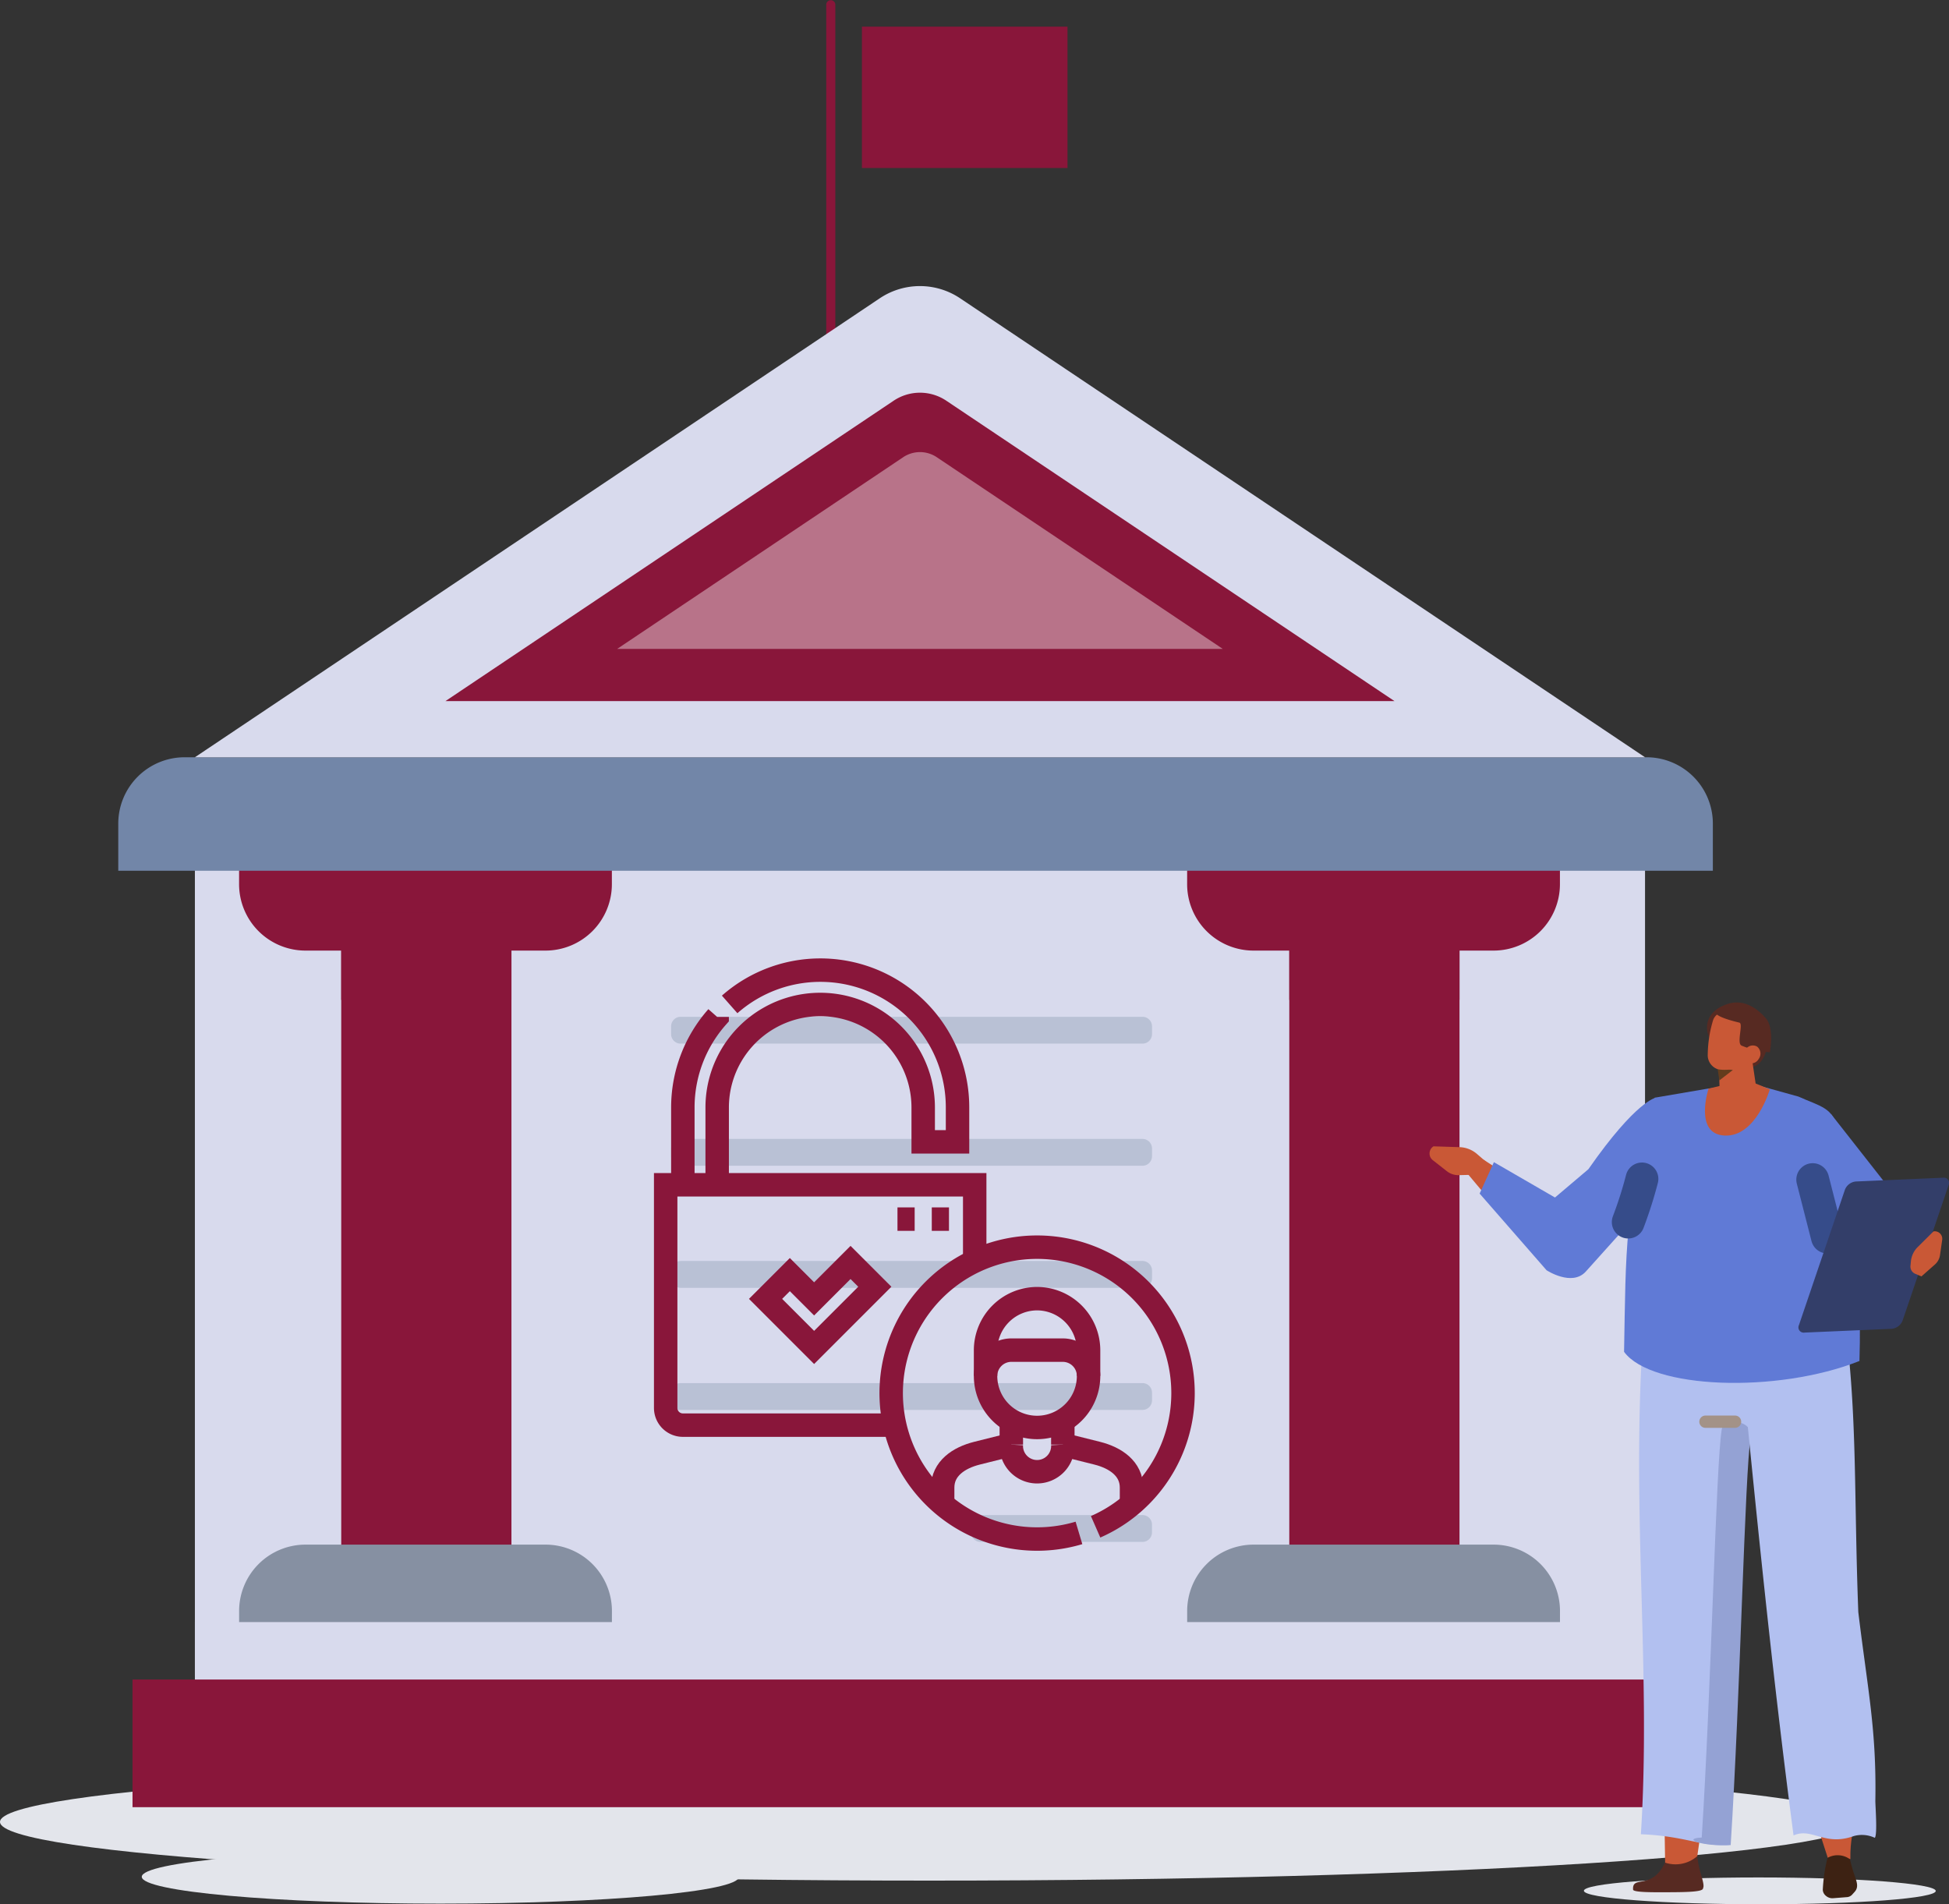 <svg xmlns="http://www.w3.org/2000/svg" xmlns:xlink="http://www.w3.org/1999/xlink" width="249.436" height="243.684" viewBox="0 0 249.436 243.684">
    <rect x="0" y="0" width="249.436" height="243.684" fill="#333333" stroke="none"/>
    <defs>
        <clipPath id="clip-path">
            <rect id="Rectangle_20473" data-name="Rectangle 20473" width="249.436" height="243.684" transform="translate(0 0)" fill="none" />
        </clipPath>
        <clipPath id="clip-path-2">
            <rect id="Rectangle_20474" data-name="Rectangle 20474" width="61.548" height="67.196" fill="#acb7cb" />
        </clipPath>
    </defs>
    <g id="Group_45500" data-name="Group 45500" transform="translate(0 0.004)">
        <g id="Group_45499" data-name="Group 45499" transform="translate(0 -0.004)" clip-path="url(#clip-path)">
            <path id="Path_44790" data-name="Path 44790" d="M545.01,83.032a.583.583,0,0,1-.583-.583V.579a.583.583,0,0,1,1.165,0V82.45a.583.583,0,0,1-.583.583" transform="translate(-438.685 0.004)" fill="#89163a" />
            <rect id="Rectangle_20463" data-name="Rectangle 20463" width="26.312" height="18.086" transform="translate(110.31 3.411)" fill="#89163a" />
            <path id="Path_44791" data-name="Path 44791" d="M237.885,1169.211c0,4.149-53.253,7.512-118.943,7.512S0,1173.359,0,1169.211s53.253-7.512,118.943-7.512,118.943,3.363,118.943,7.512" transform="translate(0 -936.067)" fill="#e3e5eb" />
            <path id="Path_44849" data-name="Path 44849" d="M0,0H185.59V105.937H0Z" transform="translate(24.943 108.497)" fill="#d8daed" />
            <rect id="Rectangle_20465" data-name="Rectangle 20465" width="21.783" height="86.083" transform="translate(43.672 116.773)" fill="#89163a" />
            <path id="Path_44792" data-name="Path 44792" d="M205.267,1032.5H157.561v-6.317a8.5,8.5,0,0,1,8.5-8.5h30.714a8.5,8.5,0,0,1,8.5,8.5Z" transform="translate(-126.959 -820.022)" fill="#8690a2" />
            <rect id="Rectangle_20467" data-name="Rectangle 20467" width="21.783" height="86.083" transform="translate(165.006 116.773)" fill="#89163a" />
            <path id="Path_44794" data-name="Path 44794" d="M829.971,1032.5H782.265v-6.317a8.5,8.5,0,0,1,8.5-8.5h30.714a8.5,8.5,0,0,1,8.5,8.5Z" transform="translate(-630.329 -820.022)" fill="#8690a2" />
            <path id="Path_44848" data-name="Path 44848" d="M0,0H185.59V23.687H0Z" transform="translate(24.943 207.572)" fill="#d8daed" />
            <path id="Path_44795" data-name="Path 44795" d="M157.561,550h47.706v6.317a8.5,8.5,0,0,1-8.5,8.5H166.057a8.5,8.5,0,0,1-8.5-8.5Z" transform="translate(-126.959 -443.173)" fill="#89163a" />
            <rect id="Rectangle_20469" data-name="Rectangle 20469" width="21.783" height="11.181" transform="translate(43.672 116.773)" fill="#89163a" />
            <rect id="Rectangle_20471" data-name="Rectangle 20471" width="21.783" height="11.181" transform="translate(165.006 116.773)" fill="#89163a" />
            <path id="Path_44797" data-name="Path 44797" d="M782.265,550h47.706v6.317a8.5,8.5,0,0,1-8.5,8.5H790.76a8.5,8.5,0,0,1-8.5-8.5Z" transform="translate(-630.329 -443.173)" fill="#89163a" />
            <path id="Path_44798" data-name="Path 44798" d="M282.009,513.453H77.932V507.42a8.492,8.492,0,0,1,8.492-8.492H273.518a8.492,8.492,0,0,1,8.492,8.492Z" transform="translate(-62.796 -402.023)" fill="#7286a8" />
            <path id="Path_44799" data-name="Path 44799" d="M314.015,248.757H128.425l87.6-58.7a9.239,9.239,0,0,1,10.385,0Z" transform="translate(-103.482 -151.851)" fill="#d8daed" />
            <path id="Path_44800" data-name="Path 44800" d="M414.987,298.2H293.534l57.329-38.417a6.046,6.046,0,0,1,6.8,0Z" transform="translate(-236.522 -208.484)" fill="#89163a" />
            <rect id="Rectangle_20472" data-name="Rectangle 20472" width="201.06" height="16.335" transform="translate(16.961 214.924)" fill="#89163a" />
            <path id="Path_44822" data-name="Path 44822" d="M1088.708,1238.684c.091.948-9.916,1.716-22.352,1.716s-22.59-.768-22.682-1.716,9.917-1.716,22.352-1.716,22.591.768,22.682,1.716" transform="translate(-840.966 -996.717)" fill="#e3e5eb" fill-rule="evenodd" />
            <path id="Path_44823" data-name="Path 44823" d="M1096.651,1192.206l4.972.771-.886,6.146a.116.116,0,0,1-.116.108q-1.5.1-3,.166a1.421,1.421,0,0,1-.859-.143Z" transform="translate(-883.653 -960.648)" fill="#c95836" />
            <path id="Path_44824" data-name="Path 44824" d="M1085.022,1227.009c.051.492-2.178.517-5.235.517-.98,0-3.679.031-3.716-.333-.141-1.918,2.367.156,4.088-3.461a4.2,4.2,0,0,0,4.129-.832,11.886,11.886,0,0,0,.323,1.793c.24.939.628,1.958.412,2.316" transform="translate(-867.066 -985.381)" fill="#572a22" />
            <path id="Path_44825" data-name="Path 44825" d="M1101.525,895.332c-1.48-1.61-7.061-2.363-7.422-.169-.75,4.552-1.333,33.106-2.559,52.216-3.607.2-5.6-1.171-11.252-1.386,1.323-20.617-1.206-40.757.238-63.278,5.7.552,9.515.088,15.215.639a13.669,13.669,0,0,1,3.588,1.555,2.914,2.914,0,0,1,.729,2.05c.187,2.916,2.851,5.879,1.464,8.373" transform="translate(-870.291 -711.269)" fill="#b2c0f0" />
            <path id="Path_44826" data-name="Path 44826" d="M1119.466,937.743c-.75,4.552-1.333,33.106-2.559,52.216-2.675.15.1,1.172,3.705.969,1.226-19.11,1.809-47.664,2.559-52.216.361-2.194-3.442-2.567-3.705-.969" transform="translate(-899.116 -754.818)" fill="#94a2d4" />
            <path id="Path_44827" data-name="Path 44827" d="M1199.628,1192.644c-.018.021-.036.041-.252.26.053,2.412-.435,3.327-.382,5.739-1.034.077-1.528,1.64-2.566,1.7-.293.016.031-1.325-.22-1.513l-2.1-6.489Z" transform="translate(-962.179 -960.755)" fill="#c95836" />
            <path id="Path_44828" data-name="Path 44828" d="M1145.09,878.186c2.074,21.138,4.15,42.286,6.984,63.763,2.378-1.057,3.933,1.438,7.715.077a3.872,3.872,0,0,1,2.68.228c.362-.37.064-4.2.073-4.739.156-9.132-.97-14.137-2.181-24.14-.555-14.349-.133-24.138-1.544-35.866-5.1.032-8.543.773-13.63.934l-.223.012c-.069.055-.138.109.126-.268" transform="translate(-922.532 -707.074)" fill="#b2c0f0" />
            <line id="Line_158" data-name="Line 158" x1="3.786" transform="translate(218.267 181.931)" fill="none" stroke="#a39287" stroke-linecap="round" stroke-linejoin="round" stroke-width="1.578" />
            <path id="Path_44829" data-name="Path 44829" d="M948.412,758.883l-2.714.067a2.371,2.371,0,0,1-1.517-.51l-1.768-1.387a1.084,1.084,0,0,1,.061-1.791l3.425.108a3.6,3.6,0,0,1,2.189.909l1.085.934Z" transform="translate(-759.014 -608.569)" fill="#c95836" />
            <path id="Path_44830" data-name="Path 44830" d="M963.07,765s6.342,7.706,10.549,12.272c4.379,4.752,7.965-3,4.578-5.174-1.394-.9-12.289-7.947-12.289-7.947Z" transform="translate(-776.017 -615.733)" fill="#c95836" fill-rule="evenodd" />
            <path id="Path_44831" data-name="Path 44831" d="M1125.375,667.325a2.769,2.769,0,0,1,.632-4.064c2.4-1.932,2.6,3.1,2.518,3.156s-3.15.909-3.15.909" transform="translate(-906.292 -534.082)" fill="#572a22" fill-rule="evenodd" />
            <path id="Path_44832" data-name="Path 44832" d="M1147.058,677.087s-.407,2.544-2.362,2.435-1.768-5.681-1.768-5.681Z" transform="translate(-920.938 -542.963)" fill="#572a22" fill-rule="evenodd" />
            <path id="Path_44833" data-name="Path 44833" d="M1132.421,686.684s.081,2.8.149,5.122a1.764,1.764,0,0,0,1.03,1.5,2.157,2.157,0,0,0,1.954-.016l.558-.3a2.042,2.042,0,0,0,1.119-2.094c-.319-2.162-.9-6.1-.9-6.1Z" transform="translate(-912.476 -551.786)" fill="#c95836" fill-rule="evenodd" />
            <path id="Path_44834" data-name="Path 44834" d="M1131.733,703.7l.232,1.586,1.734-1.339Z" transform="translate(-911.922 -567.024)" fill="#633c1d" fill-rule="evenodd" />
            <path id="Path_44835" data-name="Path 44835" d="M1131.631,669.392a1.563,1.563,0,0,0-1.124-1.824l-2.775-.748a1.5,1.5,0,0,0-1.764,1.045,15.607,15.607,0,0,0-.668,4.294,1.9,1.9,0,0,0,1.238,1.918c.851.229,3.582.111,4.165-1.335a20.65,20.65,0,0,0,.929-3.35" transform="translate(-906.738 -537.266)" fill="#c95836" fill-rule="evenodd" />
            <path id="Path_44836" data-name="Path 44836" d="M1137.142,666.86s.621-3.078-.535-4.384c-1.553-1.756-3.719-2.859-6.257-1.094,0,0-1.386.664,2.893,1.684.543.13-.4,2.645.285,2.944a11.587,11.587,0,0,0,3.613.85" transform="translate(-910.635 -532.203)" fill="#572a22" fill-rule="evenodd" />
            <path id="Path_44837" data-name="Path 44837" d="M1150.888,690.494a1.09,1.09,0,0,1-1.5.417,1.151,1.151,0,0,1-.2-1.581,1.089,1.089,0,0,1,1.5-.417,1.151,1.151,0,0,1,.2,1.581" transform="translate(-925.81 -554.981)" fill="#c95836" fill-rule="evenodd" />
            <path id="Path_44838" data-name="Path 44838" d="M1074.073,716.126l6.834-1.168,5.908-.543,5.659,1.57c2.563,1.181,4.746,1.442,4.85,4.29l.922,11.762c2.112,6.39,2.207,11.149,2.028,17.782-10.57,4.186-26.641,3.595-30.125-1.174.246-13.275.021-18.143,3.924-32.52" transform="translate(-862.299 -575.657)" fill="#607ad6" fill-rule="evenodd" />
            <path id="Path_44839" data-name="Path 44839" d="M1123.906,712.522s-1.928,5.856,2.085,6.014,5.759-5.924,5.759-5.924l-3.011-1.221Z" transform="translate(-905.242 -573.22)" fill="#c95836" />
            <path id="Path_44840" data-name="Path 44840" d="M997.539,723.218s-2.507.353-8.639,9.154l-4.272,3.619-7.818-4.523-1.825,4.022,8.563,9.808s3.244,2.13,5.022.172,7.609-8.484,7.609-8.484,3.506-12.677,1.36-13.768" transform="translate(-785.618 -582.75)" fill="#607ad6" />
            <path id="Path_44841" data-name="Path 44841" d="M1072.889,782.262a52.573,52.573,0,0,0,1.759-5.522" transform="translate(-864.507 -625.877)" fill="none" stroke="#364c8a" stroke-linecap="round" stroke-linejoin="round" stroke-width="4.195" />
            <path id="Path_44842" data-name="Path 44842" d="M1189.428,734.2s-5.4,3.854-3.9,7.741c0,0,5.992,15.744,7.412,18.066,1.9,3.109,3-3.486,3-3.486l7.185-5.09-5.444,1.641-.248-8.676Z" transform="translate(-955.058 -591.6)" fill="#607ad6" />
            <line id="Line_159" data-name="Line 159" x1="1.88" y1="7.356" transform="translate(231.991 150.947)" fill="none" stroke="#364c8a" stroke-linecap="round" stroke-linejoin="round" stroke-width="4.195" />
            <path id="Path_44843" data-name="Path 44843" d="M1201.705,1222.683a21.236,21.236,0,0,0-.6,4.1,1.056,1.056,0,0,0,.412.763,1.254,1.254,0,0,0,.87.3l1.784-.14a.993.993,0,0,0,.67-.3l.331-.366c.552-.61.3-1.255-.018-2.164a19.273,19.273,0,0,1-.566-2.014,2.665,2.665,0,0,0-2.886-.179" transform="translate(-967.822 -984.934)" fill="#3d2213" fill-rule="evenodd" />
            <path id="Path_44844" data-name="Path 44844" d="M1197.036,795.265l-11.181.485a.672.672,0,0,1-.7-.961l5.885-17.323a1.662,1.662,0,0,1,1.384-1.051l11.181-.485a.672.672,0,0,1,.7.961l-5.885,17.323a1.663,1.663,0,0,1-1.384,1.051" transform="translate(-954.923 -625.223)" fill="#333e69" />
            <path id="Path_44845" data-name="Path 44845" d="M1260.247,816.987l1.736-1.532a1.981,1.981,0,0,0,.643-1.207l.274-1.912a.963.963,0,0,0-1.11-1.109l-2.075,2.057a3.007,3.007,0,0,0-.823,1.851l-.048.5a1,1,0,0,0,.605,1.018Z" transform="translate(-1014.339 -653.65)" fill="#c95836" />
            <path id="Path_44846" data-name="Path 44846" d="M169.85,1222.3c0,1.9-17.109,3.435-38.215,3.435s-38.214-1.538-38.214-3.435,17.109-3.435,38.214-3.435,38.215,1.538,38.215,3.435" transform="translate(-75.276 -982.133)" fill="#e3e5eb" />
            <path id="Path_44847" data-name="Path 44847" d="M371.036,283.92h-77.5l36.583-24.515a3.858,3.858,0,0,1,4.337,0Z" transform="translate(-214.547 -200.884)" fill="rgba(255,255,255,0.4)" />
            <g id="Group_45501" data-name="Group 45501" transform="translate(85.889 130.116)">
                <g id="Group_45502" data-name="Group 45502" transform="translate(0 0)" opacity="0.7">
                    <g id="Group_45501-2" data-name="Group 45501" transform="translate(0 0)" clip-path="url(#clip-path-2)">
                        <path id="Path_44849-2" data-name="Path 44849" d="M60.334,3.435H1.214A1.218,1.218,0,0,1,0,2.22V1.214A1.218,1.218,0,0,1,1.214,0H60.334a1.218,1.218,0,0,1,1.214,1.214V2.221a1.218,1.218,0,0,1-1.214,1.214" transform="translate(0 0)" fill="#acb7cb" />
                        <path id="Path_44850" data-name="Path 44850" d="M60.334,68.532H1.214A1.218,1.218,0,0,1,0,67.317V66.311A1.218,1.218,0,0,1,1.214,65.1H60.334a1.218,1.218,0,0,1,1.214,1.214v1.006a1.218,1.218,0,0,1-1.214,1.214" transform="translate(0 -49.472)" fill="#acb7cb" />
                        <path id="Path_44851" data-name="Path 44851" d="M60.334,133.629H1.214A1.218,1.218,0,0,1,0,132.414v-1.006a1.218,1.218,0,0,1,1.214-1.214H60.334a1.218,1.218,0,0,1,1.214,1.214v1.006a1.218,1.218,0,0,1-1.214,1.214" transform="translate(0 -98.945)" fill="#acb7cb" />
                        <path id="Path_44852" data-name="Path 44852" d="M60.334,198.727H1.214A1.218,1.218,0,0,1,0,197.512v-1.006a1.218,1.218,0,0,1,1.214-1.214H60.334a1.218,1.218,0,0,1,1.214,1.214v1.006a1.218,1.218,0,0,1-1.214,1.214" transform="translate(0 -148.418)" fill="#acb7cb" />
                        <path id="Path_44853" data-name="Path 44853" d="M181.863,269.085H161.126a1.218,1.218,0,0,1-1.214-1.214v-1.006a1.218,1.218,0,0,1,1.214-1.214h20.737a1.218,1.218,0,0,1,1.214,1.214v1.006a1.218,1.218,0,0,1-1.214,1.214" transform="translate(-121.531 -201.889)" fill="#acb7cb" />
                    </g>
                </g>
            </g>
            <g id="access-control_1_" data-name="access-control (1)" transform="translate(85.195 124.146)">
                <path id="Path_44854" data-name="Path 44854" d="M59.309,225.758H32.2a2.2,2.2,0,0,1-2.2-2.2V195H69.549v9.772" transform="translate(-30 -167.534)" fill="none" stroke="#89163a" stroke-width="3" fill-rule="evenodd" />
                <path id="Path_44855" data-name="Path 44855" d="M49.394,34.964V25.077a13.183,13.183,0,1,1,26.366,0v4.394h4.394V25.077a17.553,17.553,0,0,0-29.163-13.19m-1.6,1.6A17.494,17.494,0,0,0,45,25.077v9.887" transform="translate(-42.803 -7.5)" fill="none" stroke="#89163a" stroke-width="3" fill-rule="evenodd" />
                <path id="Path_44856" data-name="Path 44856" d="M120.377,264.429l3.107,3.107,4.661-4.661,3.107,3.107-7.768,7.768-6.214-6.215Z" transform="translate(-104.487 -225.468)" fill="none" stroke="#89163a" stroke-width="3" fill-rule="evenodd" />
                <path id="Path_44857" data-name="Path 44857" d="M332,404.015v-3.087m6.591,0v3.087" transform="translate(-287.764 -343.3)" fill="none" stroke="#89163a" stroke-width="3" fill-rule="evenodd" />
                <path id="Path_44858" data-name="Path 44858" d="M316.091,294.5a6.611,6.611,0,0,1,6.591,6.591v3.3a6.591,6.591,0,1,1-13.183,0v-3.3A6.611,6.611,0,0,1,316.091,294.5Z" transform="translate(-268.56 -252.46)" fill="none" stroke="#89163a" stroke-width="3" fill-rule="evenodd" />
                <path id="Path_44859" data-name="Path 44859" d="M338.591,422A3.3,3.3,0,1,1,332,422" transform="translate(-287.764 -361.285)" fill="none" stroke="#89163a" stroke-width="3" fill-rule="evenodd" />
                <path id="Path_44860" data-name="Path 44860" d="M322.683,342.795a3.305,3.305,0,0,0-3.3-3.3H312.8a3.305,3.305,0,0,0-3.3,3.3" transform="translate(-268.56 -290.869)" fill="none" stroke="#89163a" stroke-width="3" fill-rule="evenodd" />
                <path id="Path_44861" data-name="Path 44861" d="M251.036,286.069a18.675,18.675,0,1,1,2.131-.782" transform="translate(-198.144 -214.053)" fill="none" stroke="#89163a" stroke-width="3" fill-rule="evenodd" />
                <path id="Path_44862" data-name="Path 44862" d="M280.789,422l-4.394,1.1c-2.344.586-4.394,1.978-4.394,4.394v2.156m24.169,0v-2.156c0-2.417-2.05-3.808-4.394-4.394L287.38,422" transform="translate(-236.553 -361.285)" fill="none" stroke="#89163a" stroke-width="3" fill-rule="evenodd" />
                <path id="Path_44863" data-name="Path 44863" d="M236.894,225h2.2m-6.591,0h2.2" transform="translate(-202.838 -193.139)" fill="none" stroke="#89163a" stroke-width="3" fill-rule="evenodd" />
            </g>
        </g>
    </g>
</svg>

